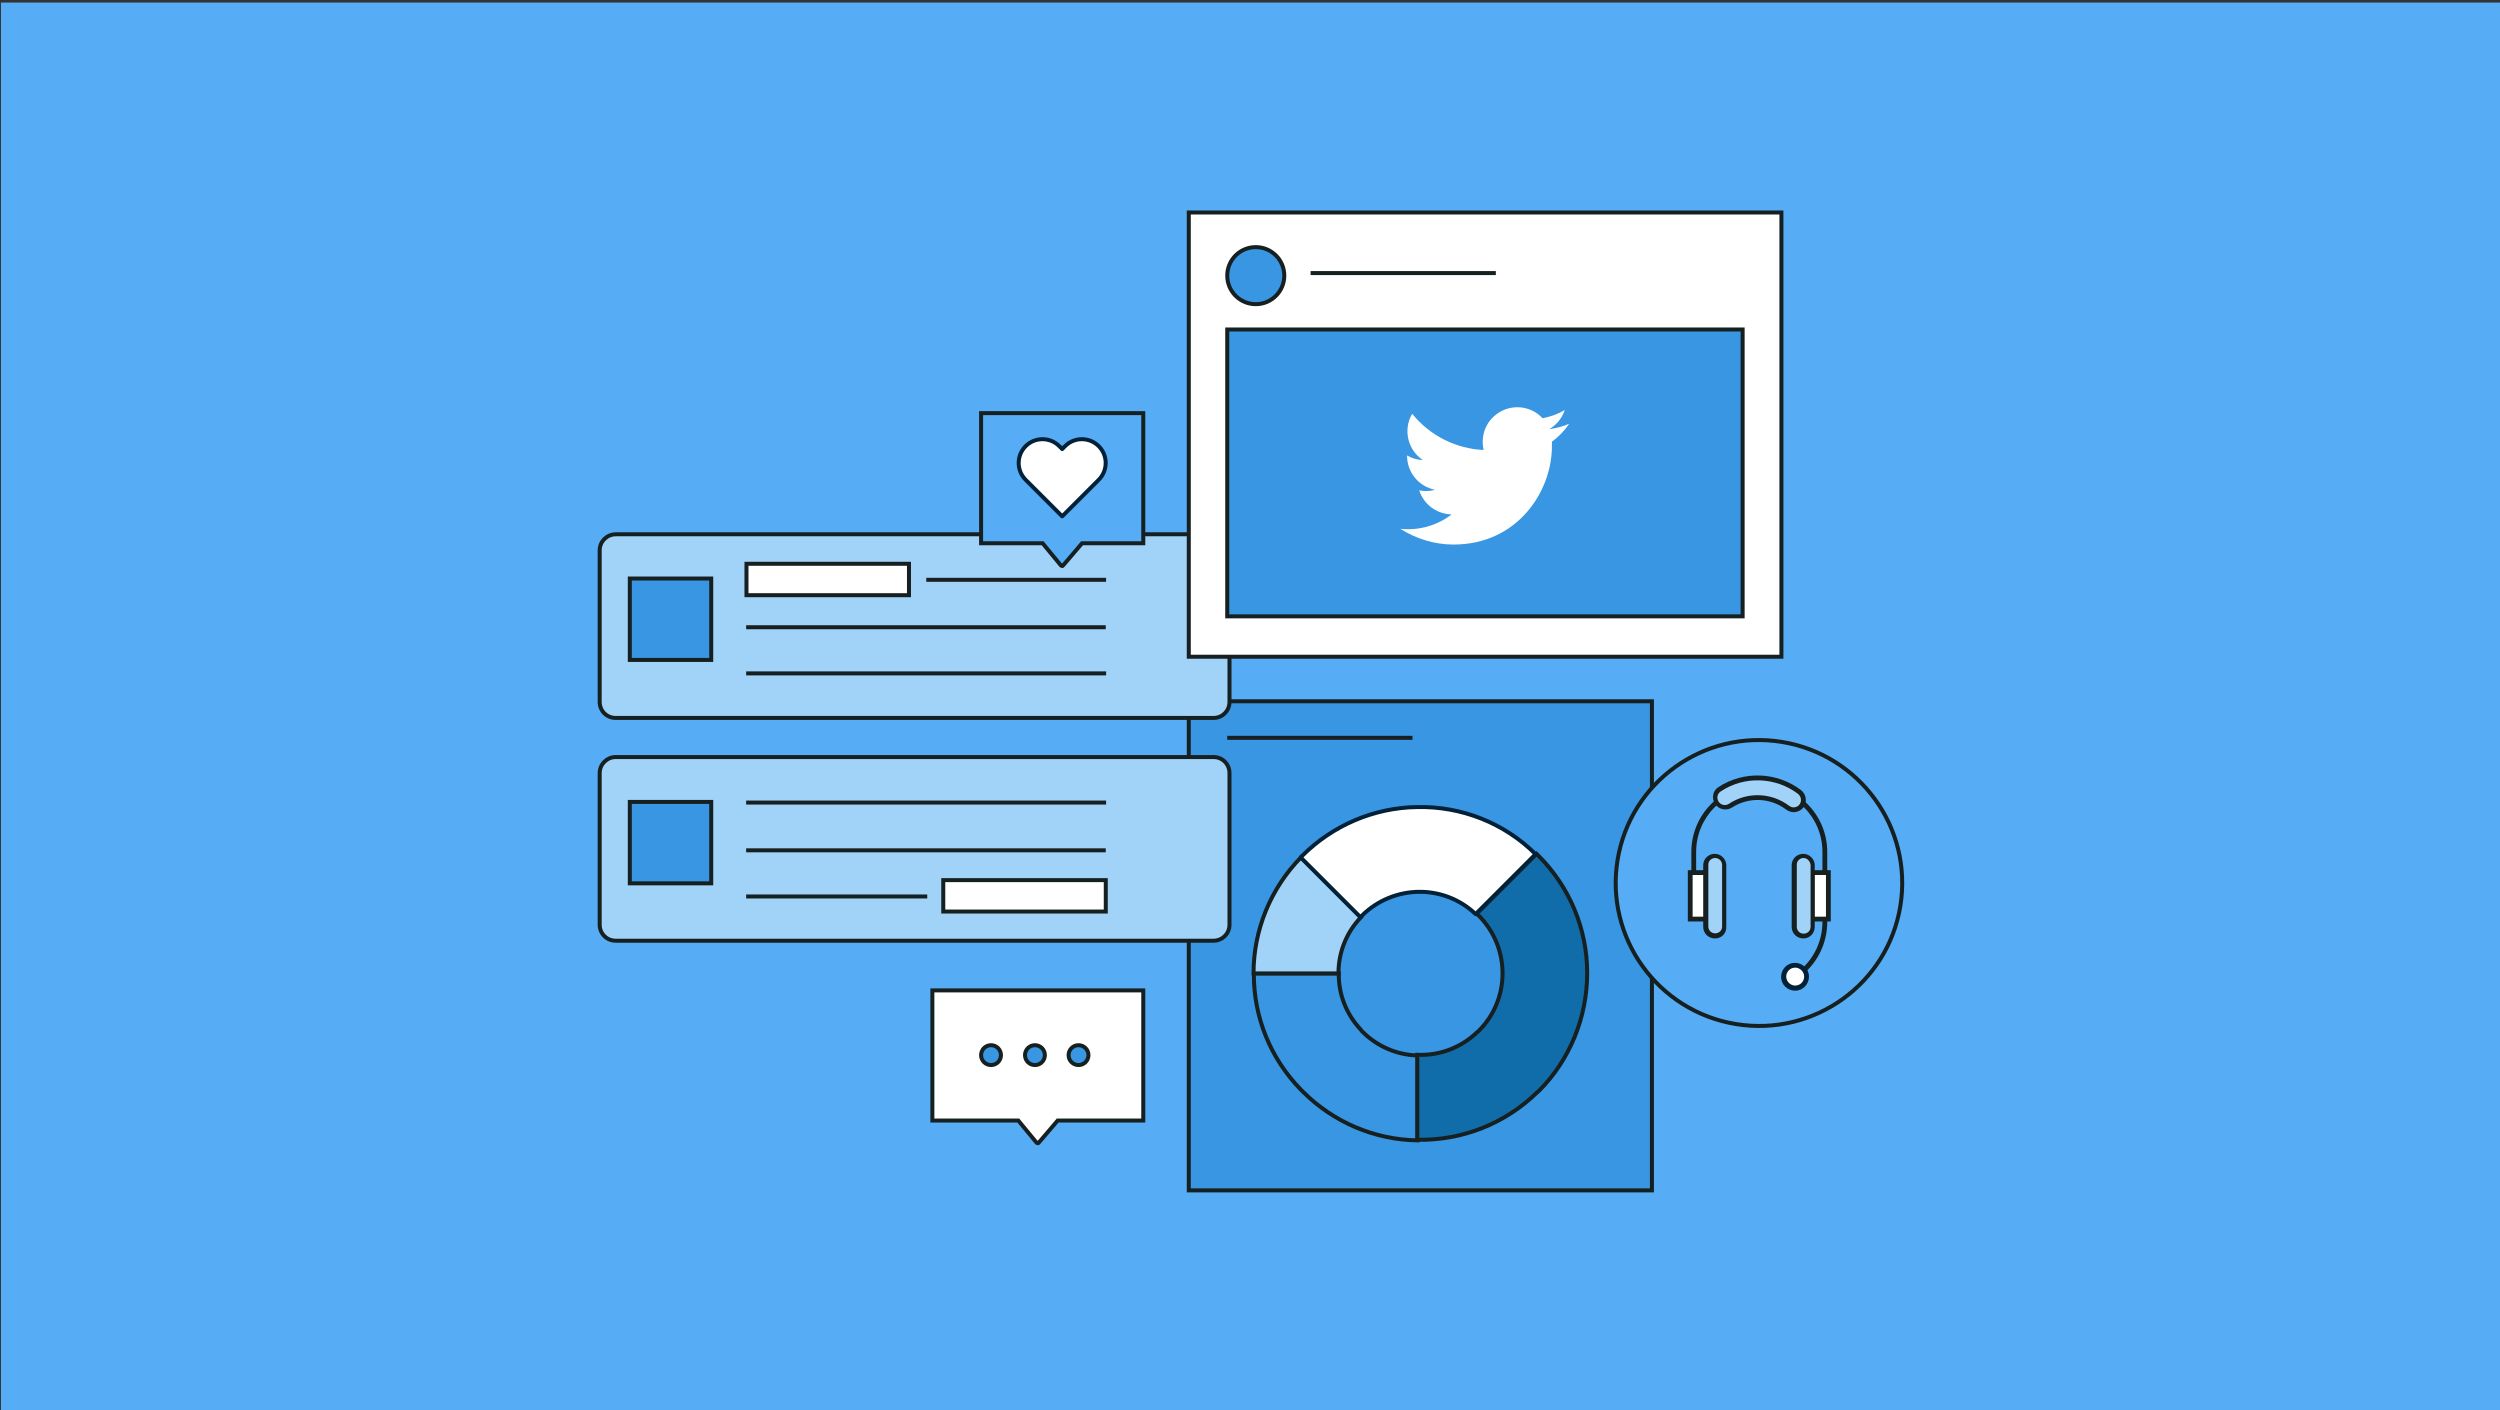 <?xml version="1.0" encoding="utf-8"?>
<!-- Generator: Adobe Illustrator 24.3.0, SVG Export Plug-In . SVG Version: 6.00 Build 0)  -->
<svg version="1.1" id="Layer_1" xmlns="http://www.w3.org/2000/svg" xmlns:xlink="http://www.w3.org/1999/xlink" x="0px" y="0px"
	 viewBox="0 0 780 440" enable-background="new 0 0 780 440" xml:space="preserve">
<rect x="0" y="0" width="780" height="440" fill="#333333" stroke="none"/>
<g id="Background">
	<rect x="0.3" y="0.8" fill="#56ADF5" width="780" height="440"/>
</g>
<g id="Artwork">
	
		<rect x="370.9" y="218.8" fill="#3896E3" stroke="#162020" stroke-width="1.25" stroke-miterlimit="10" width="144.5" height="152.6"/>
	<path fill="none" d="M417.6,303.6c0,6.5,2.5,12.8,6.9,17.6l17.6-17.6H417.6z"/>
	<path fill="none" d="M424.5,321.2c0.2,0.2,0.4,0.4,0.5,0.6c4.5,4.5,10.6,7.2,17,7.4v-25.6L424.5,321.2z"/>
	<path fill="none" d="M442.1,329.3c6.9,0.3,13.6-2.2,18.6-7l-18.6-18.6V329.3z"/>
	<path fill="none" d="M468.7,303.6c0-6.7-2.7-13.2-7.5-18l-0.6-0.5l-18.5,18.5H468.7z"/>
	<path fill="none" d="M460.6,285.1c-5-4.7-11.7-7.2-18.5-6.9v25.4L460.6,285.1z"/>
	<path fill="none" d="M442.1,278.3c-6.4,0.2-12.5,2.9-17,7.4c-0.1,0.2-0.3,0.3-0.4,0.5l17.5,17.5L442.1,278.3z"/>
	<path fill="none" d="M424.6,286.2c-4.5,4.7-7,11-7,17.5h24.5L424.6,286.2z"/>
	<path fill="none" d="M468.7,303.6h-26.6l18.6,18.6c0.1-0.1,0.3-0.3,0.5-0.4C466,317,468.7,310.5,468.7,303.6z"/>
	<path fill="#3896E3" stroke="#162020" stroke-width="1.25" stroke-miterlimit="10" d="M442.1,329.3c-6.4-0.2-12.5-2.9-17-7.4
		c-0.2-0.2-0.4-0.4-0.5-0.6c-4.5-4.8-7-11-6.9-17.6h-26.5c-0.1,13.6,5.2,26.6,14.7,36.3l0.6,0.6c9.5,9.5,22.3,15,35.8,15.2V329.3z"
		/>
	<path fill="#A1D2F8" stroke="#162020" stroke-width="1.25" stroke-miterlimit="10" d="M424.6,286.2l-18.7-18.7
		c-9.5,9.7-14.8,22.7-14.8,36.2h26.5C417.6,297.1,420.1,290.9,424.6,286.2z"/>
	<path fill="#116DAA" stroke="#162020" stroke-width="1.25" stroke-miterlimit="10" d="M495.2,303.6c0-13.8-5.5-26.9-15.2-36.6
		c-0.2-0.2-0.4-0.4-0.6-0.6l-18.7,18.7l0.6,0.5c10,10,10,26.2,0,36.1c-0.2,0.2-0.3,0.3-0.5,0.4c-5,4.8-11.7,7.3-18.6,7v26.5
		c13.9,0.3,27.4-5,37.4-14.8l0.5-0.4C489.7,330.8,495.2,317.5,495.2,303.6z"/>
	<path fill="#FFFFFF" stroke="#002138" stroke-width="1.25" stroke-linecap="round" stroke-linejoin="round" d="M442.1,251.8
		c-13.4,0.2-26.3,5.7-35.8,15.2c-0.2,0.1-0.3,0.3-0.5,0.5l18.7,18.7c0.1-0.2,0.3-0.3,0.4-0.5c9.8-9.7,25.5-10,35.5-0.5l18.7-18.7
		C469.4,256.8,456,251.5,442.1,251.8z"/>
	<line fill="none" stroke="#162020" stroke-width="1.25" stroke-miterlimit="10" x1="382.9" y1="230.2" x2="440.7" y2="230.2"/>
	<path fill="#A1D2F8" stroke="#162020" stroke-width="1.25" stroke-miterlimit="10" d="M192.1,236.2h186.5c2.8,0,5,2.2,5,5v47.3
		c0,2.8-2.2,5-5,5H192.1c-2.8,0-5-2.2-5-5v-47.3C187.1,238.4,189.4,236.2,192.1,236.2z"/>
	<line fill="none" stroke="#162020" stroke-width="1.25" stroke-miterlimit="10" x1="232.8" y1="250.4" x2="345.1" y2="250.4"/>
	<line fill="none" stroke="#162020" stroke-width="1.25" stroke-miterlimit="10" x1="232.8" y1="265.3" x2="345" y2="265.3"/>
	<line fill="none" stroke="#162020" stroke-width="1.25" stroke-miterlimit="10" x1="232.8" y1="279.7" x2="289.3" y2="279.7"/>
	
		<rect x="294.3" y="274.6" fill="#FFFFFF" stroke="#162020" stroke-width="1.25" stroke-miterlimit="10" width="50.7" height="9.8"/>
	<path fill="#A1D2F8" stroke="#162020" stroke-width="1.25" stroke-miterlimit="10" d="M192.1,166.7h186.5c2.8,0,5,2.2,5,5v47.3
		c0,2.8-2.2,5-5,5H192.1c-2.8,0-5-2.2-5-5v-47.3C187.1,168.9,189.4,166.7,192.1,166.7z"/>
	<line fill="none" stroke="#162020" stroke-width="1.25" stroke-miterlimit="10" x1="289" y1="180.9" x2="345.1" y2="180.9"/>
	<line fill="none" stroke="#162020" stroke-width="1.25" stroke-miterlimit="10" x1="232.8" y1="195.7" x2="345" y2="195.7"/>
	<line fill="none" stroke="#162020" stroke-width="1.25" stroke-miterlimit="10" x1="232.8" y1="210.1" x2="345.1" y2="210.1"/>
	
		<rect x="232.9" y="175.9" fill="#FFFFFF" stroke="#162020" stroke-width="1.25" stroke-miterlimit="10" width="50.7" height="9.8"/>
	
		<rect x="196.5" y="250.2" fill="#3896E3" stroke="#162020" stroke-width="1.25" stroke-miterlimit="10" width="25.4" height="25.4"/>
	
		<rect x="196.5" y="180.5" fill="#3896E3" stroke="#162020" stroke-width="1.25" stroke-miterlimit="10" width="25.4" height="25.4"/>
	<path fill="#56ADF5" stroke="#162020" stroke-width="1.25" stroke-miterlimit="10" d="M331.4,176.6L331.4,176.6
		c-0.1,0-0.3-0.1-0.4-0.2l-5.7-6.9h-19.2v-40.6h50.6v40.6h-19.1l-5.9,6.9C331.6,176.6,331.5,176.6,331.4,176.6z"/>
	<path fill="#FFFFFF" stroke="#002138" stroke-width="1.25" stroke-linecap="round" stroke-linejoin="round" d="M331.4,161.1
		L331.4,161.1l11.4-11.4c2.9-2.9,2.9-7.6,0-10.5c0,0,0,0,0,0l0,0c-2.9-2.9-7.6-2.9-10.5,0l-0.9,0.9l0,0l-0.9-0.9
		c-2.9-2.9-7.6-2.9-10.5,0l0,0c-2.9,2.9-2.9,7.6,0,10.5L331.4,161.1L331.4,161.1L331.4,161.1z"/>
	<path fill="#FFFFFF" stroke="#162020" stroke-width="1.25" stroke-miterlimit="10" d="M323.8,356.7L323.8,356.7
		c-0.1,0-0.3-0.1-0.4-0.2l-5.7-6.9h-26.8V309h65.8v40.6H330l-5.9,6.9C324,356.6,323.9,356.7,323.8,356.7z"/>
	<circle fill="#3896E3" stroke="#162020" stroke-width="1.25" stroke-miterlimit="10" cx="309.2" cy="329.2" r="3.1"/>
	<circle fill="#3896E3" stroke="#162020" stroke-width="1.25" stroke-miterlimit="10" cx="322.9" cy="329.2" r="3.1"/>
	<circle fill="#3896E3" stroke="#162020" stroke-width="1.25" stroke-miterlimit="10" cx="336.5" cy="329.2" r="3.1"/>
	
		<rect x="370.9" y="66.3" fill="#FFFFFF" stroke="#162020" stroke-width="1.25" stroke-miterlimit="10" width="184.9" height="138.6"/>
	
		<rect x="382.9" y="102.8" fill="#3896E3" stroke="#162020" stroke-width="1.25" stroke-miterlimit="10" width="160.8" height="89.5"/>
	<circle fill="#3896E3" stroke="#162020" stroke-width="1.25" stroke-miterlimit="10" cx="391.8" cy="86" r="8.9"/>
	<line fill="none" stroke="#162020" stroke-width="1.25" stroke-miterlimit="10" x1="408.9" y1="85.2" x2="466.7" y2="85.2"/>
	<path fill="#FFFFFF" d="M453.5,169.9c19.9,0,30.7-16.5,30.7-30.7c0-0.5,0-0.9,0-1.4c2.1-1.5,3.9-3.4,5.4-5.6
		c-2,0.9-4.1,1.4-6.2,1.7c2.3-1.4,4-3.5,4.8-6c-2.1,1.3-4.4,2.1-6.9,2.6c-4.1-4.4-10.9-4.6-15.3-0.5c-2.2,2-3.4,4.9-3.4,7.9
		c0,0.8,0.1,1.7,0.3,2.5c-8.7-0.4-16.8-4.5-22.3-11.3c-2.9,4.9-1.4,11.3,3.3,14.4c-1.7,0-3.4-0.5-4.9-1.4c0,0,0,0.1,0,0.1
		c0,5.1,3.6,9.6,8.7,10.6c-0.9,0.3-1.9,0.4-2.9,0.4c-0.7,0-1.3-0.1-2-0.2c1.4,4.4,5.5,7.4,10.1,7.5c-4.5,3.5-10.3,5.1-16,4.5
		C442,168.2,447.7,169.9,453.5,169.9"/>
	
		<ellipse transform="matrix(0.16 -0.987 0.987 0.16 189.052 773.183)" fill="#56ADF5" stroke="#162020" stroke-width="1.25" stroke-miterlimit="10" cx="548.9" cy="275.5" rx="44.6" ry="44.7"/>
	<path fill="#162020" d="M570.1,285.7h-1.5v-19.9c0-10.9-8.8-19.7-19.7-19.7c-10.9,0-19.7,8.8-19.7,19.7v19.9h-1.5v-19.9
		c0-11.7,9.5-21.2,21.2-21.2s21.2,9.5,21.2,21.2c0,0,0,0,0,0L570.1,285.7z"/>
	<path fill="#162020" d="M562.5,304l-1-1.2c4.5-3.7,7.1-9.3,7.1-15.1v-10.9h1.5v10.9C570.1,294,567.3,300,562.5,304z"/>
	<path fill="#A1D2F8" d="M559.6,252.6c-0.7,0-1.3-0.2-1.9-0.6c-5.2-4-12.4-4.2-17.9-0.6c-1.4,0.9-3.3,0.5-4.3-0.9
		c-0.9-1.4-0.5-3.3,0.9-4.3l0,0c7.7-5,17.6-4.7,24.9,0.9c1.4,1,1.6,3,0.6,4.3C561.5,252.1,560.6,252.6,559.6,252.6L559.6,252.6z"/>
	<path fill="#162020" d="M559.6,253.4c-0.8,0-1.6-0.3-2.3-0.8c-5-3.8-11.8-4-17-0.6c-1.8,1.1-4.2,0.5-5.3-1.3c-1-1.7-0.6-4,1.1-5.1
		c7.9-5.2,18.3-4.8,25.8,0.9c1.7,1.3,2,3.7,0.8,5.4C562,252.8,560.8,253.4,559.6,253.4L559.6,253.4L559.6,253.4z M548.4,248.1
		c3.6,0,7,1.2,9.8,3.3c0.4,0.3,0.9,0.5,1.4,0.5l0,0c1.3,0,2.3-1,2.3-2.3c0-0.7-0.3-1.4-0.9-1.9c-7-5.3-16.7-5.7-24.1-0.8
		c-1.1,0.7-1.4,2.1-0.7,3.2c0.7,1.1,2.1,1.4,3.2,0.7c0,0,0,0,0,0C542.1,249,545.2,248.1,548.4,248.1L548.4,248.1z"/>
	<rect x="527.4" y="272.2" fill="#FFFFFF" width="5.1" height="14.5"/>
	<path fill="#162020" d="M533.2,287.5h-6.6v-16h6.6V287.5z M528.1,286h3.6v-13h-3.6V286z"/>
	<rect x="565.4" y="272.2" fill="#FFFFFF" width="5.1" height="14.5"/>
	<path fill="#162020" d="M571.2,287.5h-6.6v-16h6.6V287.5z M566.1,286h3.6v-13h-3.6V286z"/>
	<path fill="#A1D2F8" d="M534.6,266.9h1c1.3,0,2.3,1,2.3,2.3v20.4c0,1.3-1,2.3-2.3,2.3h-1c-1.3,0-2.3-1-2.3-2.3v-20.4
		C532.2,268,533.3,266.9,534.6,266.9z"/>
	<path fill="#162020" d="M535.1,292.8L535.1,292.8c-2.1,0-3.7-1.6-3.7-3.6v-19.4c0.1-2,1.8-3.5,3.8-3.4c1.8,0.1,3.3,1.6,3.4,3.4
		v19.4C538.7,291.2,537.1,292.8,535.1,292.8z M535.1,267.7c-1.1,0-2.1,0.9-2.1,2c0,0,0,0,0,0v19.4c0,1.1,0.9,2.1,2.1,2.1h0.1
		c1.1,0,2.1-0.9,2.1-2.1v-19.4C537.2,268.6,536.3,267.7,535.1,267.7L535.1,267.7z"/>
	<path fill="#A1D2F8" d="M562.1,267h1c1.3,0,2.3,1,2.3,2.3v20.4c0,1.3-1,2.3-2.3,2.3h-1c-1.3,0-2.3-1-2.3-2.3v-20.4
		C559.8,268,560.8,267,562.1,267z"/>
	<path fill="#162020" d="M562.7,292.8L562.7,292.8c-2.1,0-3.7-1.6-3.7-3.6v-19.4c0.1-2,1.8-3.5,3.8-3.4c1.8,0.1,3.3,1.6,3.4,3.4
		v19.4C566.2,291.2,564.6,292.8,562.7,292.8z M562.7,267.7c-1.1,0-2.1,0.9-2.1,2c0,0,0,0,0,0.1v19.4c0,1.1,0.9,2.1,2.1,2.1h0.1
		c1.1,0,2.1-0.9,2.1-2.1v-19.4C564.7,268.6,563.8,267.7,562.7,267.7L562.7,267.7z"/>
	<circle fill="#FFFFFF" cx="560.1" cy="304.7" r="3.6"/>
	<path fill="#002138" d="M560.1,309.1c-2.4,0-4.4-1.9-4.4-4.3c0-2.4,1.9-4.4,4.3-4.4s4.4,1.9,4.4,4.3c0,0,0,0,0,0
		C564.4,307.1,562.5,309.1,560.1,309.1z M560.1,301.9c-1.6,0-2.8,1.3-2.8,2.8s1.3,2.8,2.8,2.8c1.6,0,2.8-1.3,2.8-2.8
		C562.9,303.2,561.6,301.9,560.1,301.9L560.1,301.9z"/>
</g>
</svg>

